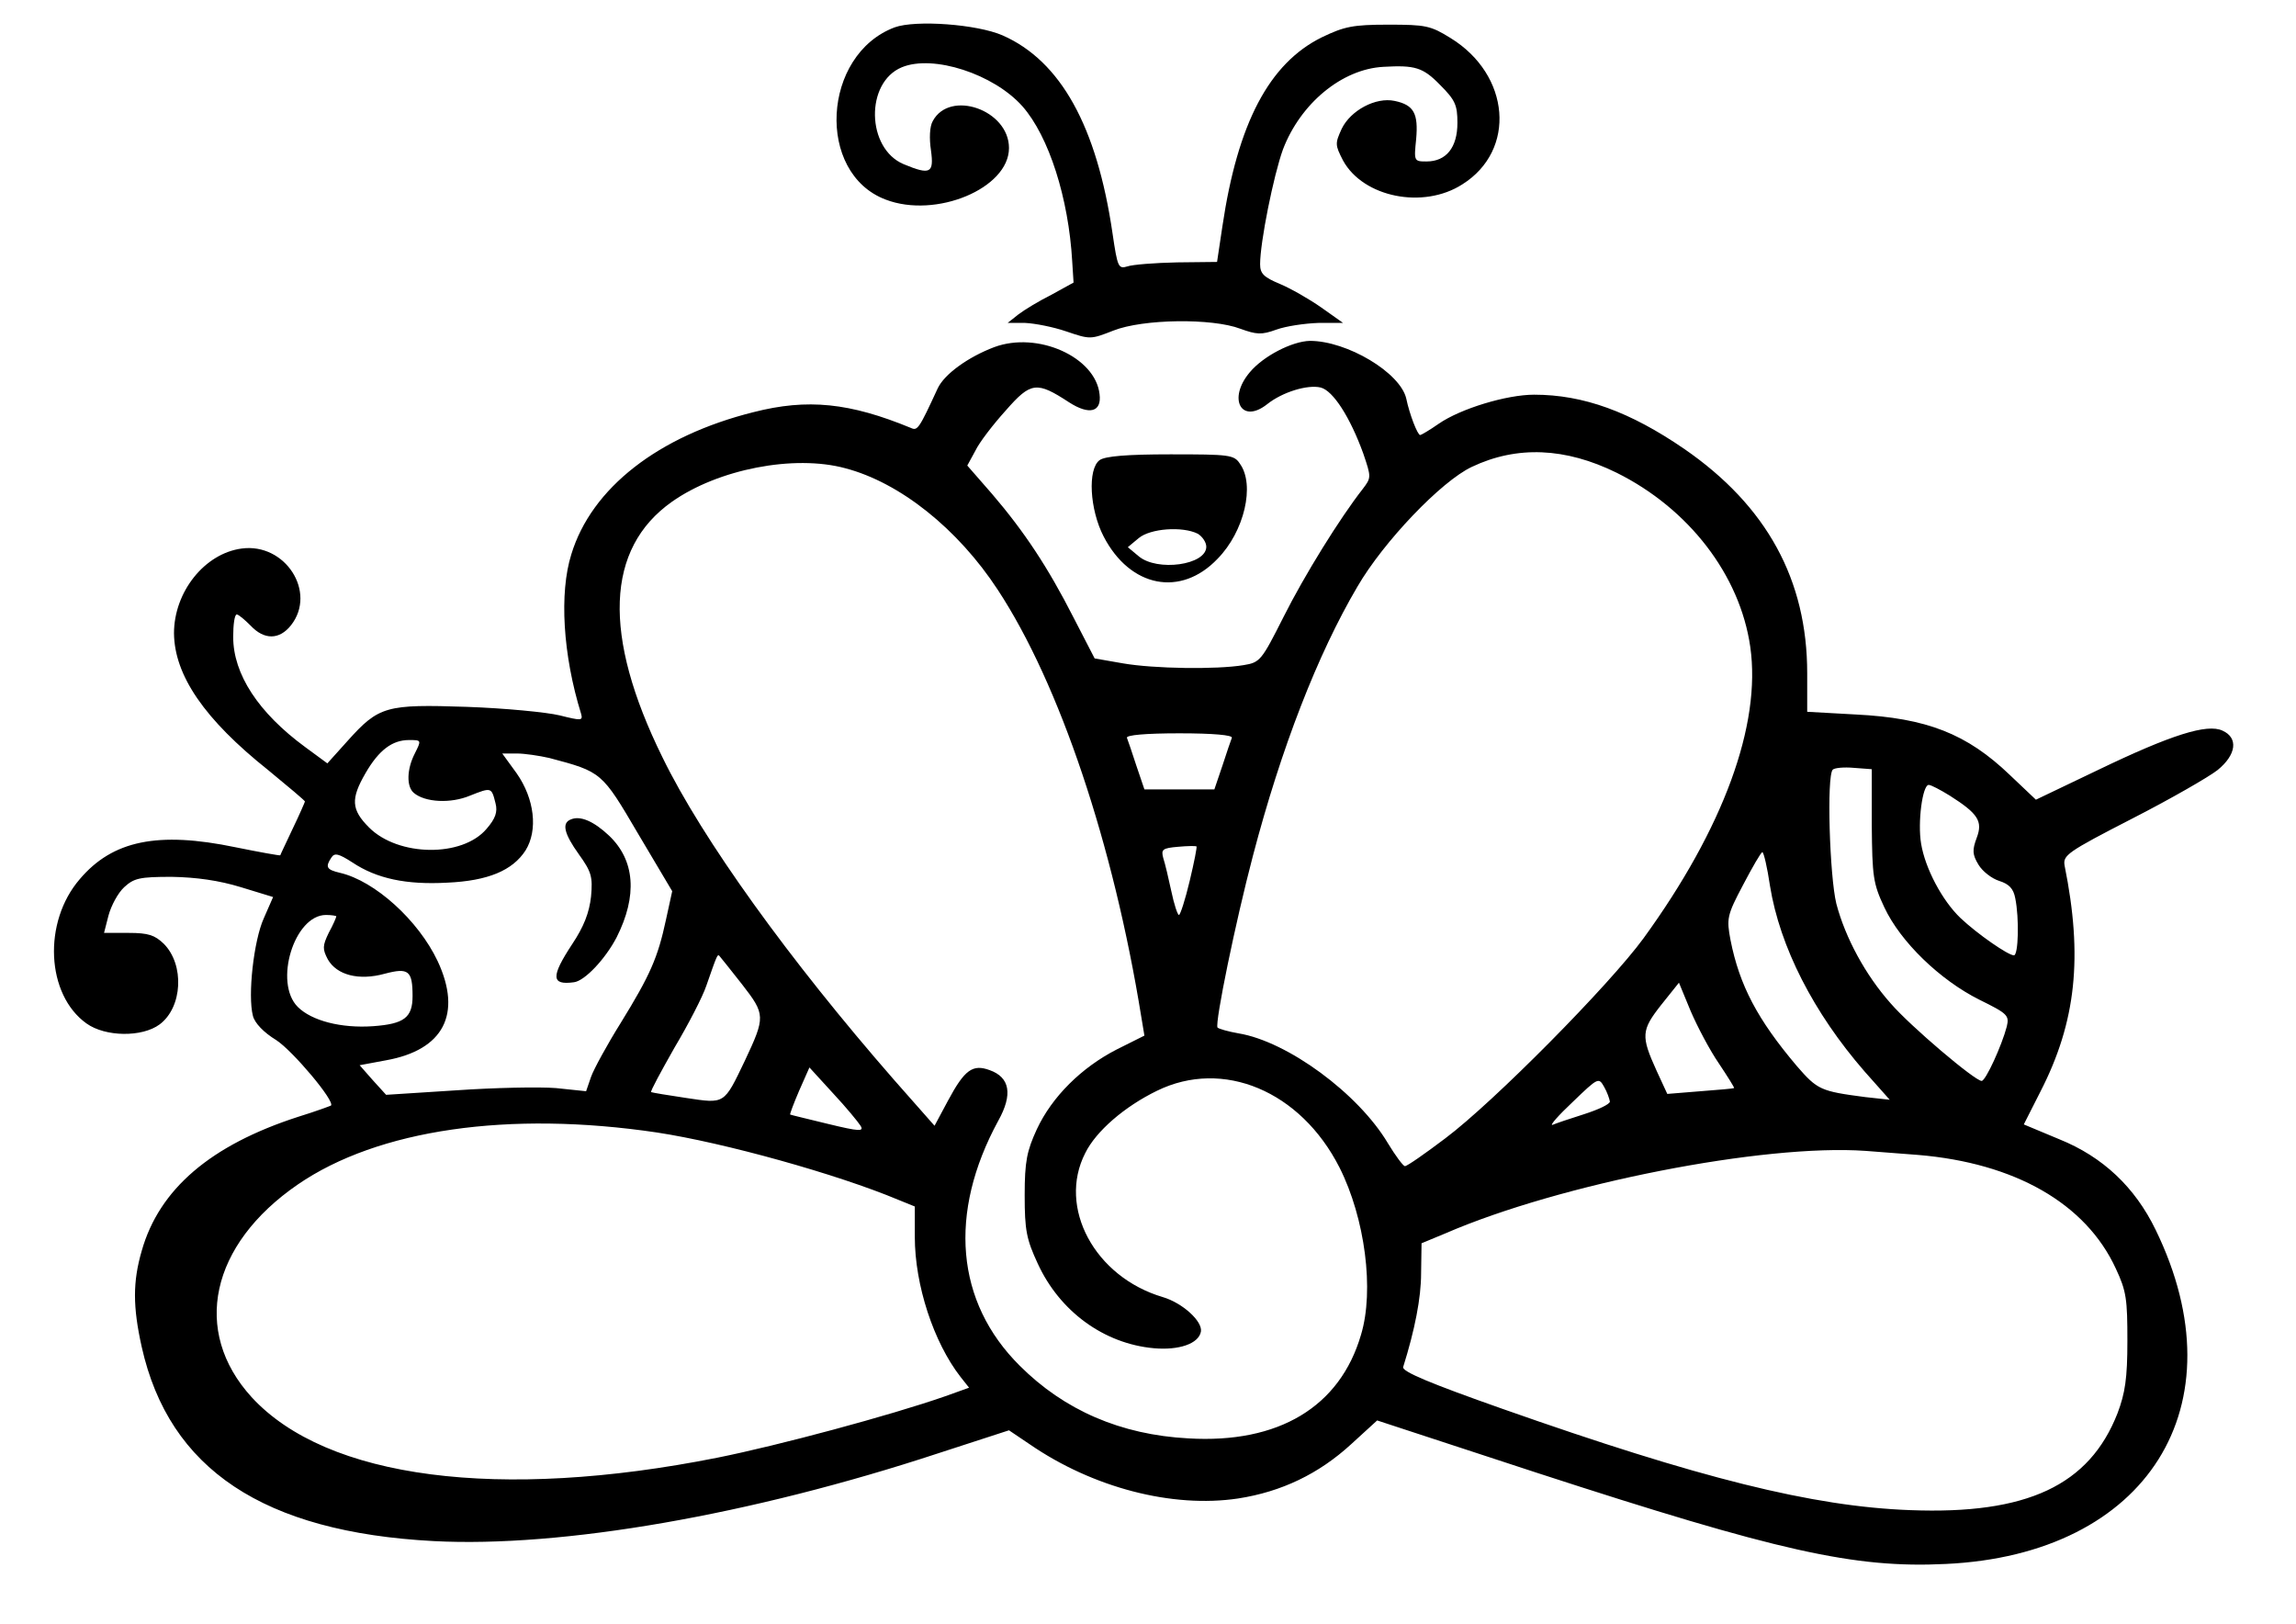 <?xml version="1.0" standalone="no"?>
<!DOCTYPE svg PUBLIC "-//W3C//DTD SVG 20010904//EN"
 "http://www.w3.org/TR/2001/REC-SVG-20010904/DTD/svg10.dtd">
<svg version="1.0" xmlns="http://www.w3.org/2000/svg"
 width="512pt" height="362pt" viewBox="0 0 512 362"
 preserveAspectRatio="xMidYMid meet">

<g transform="translate(0,362) scale(0.1,-0.1)"
fill="#000000" stroke="none">
<path d="M1995 3559 c-162 -61 -176 -325 -20 -384 112 -43 275 25 275 115 0
85 -132 131 -170 60 -7 -12 -8 -39 -4 -65 7 -51 -1 -56 -61 -31 -83 35 -86
182 -4 216 70 29 205 -15 269 -87 59 -67 103 -205 111 -346 l3 -47 -49 -27
c-28 -14 -61 -34 -74 -44 l-24 -19 39 0 c22 -1 63 -9 92 -19 53 -18 54 -18
105 2 66 26 220 28 283 4 36 -13 47 -14 80 -2 22 8 64 14 94 15 l55 0 -48 34
c-27 19 -69 43 -93 53 -36 15 -44 23 -44 44 0 49 30 198 51 256 39 102 131
179 224 184 70 4 88 -1 126 -40 34 -34 39 -45 39 -85 0 -55 -25 -86 -69 -86
-28 0 -28 1 -23 50 5 57 -5 76 -48 85 -42 9 -98 -21 -118 -62 -15 -33 -15 -36
3 -71 45 -82 179 -109 266 -53 121 76 107 244 -26 326 -45 28 -56 30 -139 30
-79 0 -98 -4 -148 -28 -118 -58 -188 -192 -222 -421 l-12 -80 -89 -1 c-50 -1
-100 -5 -111 -9 -20 -6 -22 -2 -33 73 -35 240 -116 385 -245 442 -57 25 -194
35 -241 18z"/>
<path d="M2217 2846 c-58 -22 -111 -60 -126 -92 -42 -91 -45 -95 -60 -88 -136
56 -230 66 -351 35 -212 -53 -361 -169 -406 -317 -27 -86 -19 -224 22 -356 4
-15 0 -15 -48 -3 -29 7 -122 16 -207 19 -180 6 -196 2 -266 -76 l-45 -50 -49
36 c-105 77 -161 163 -161 246 0 27 3 50 8 50 4 0 18 -12 31 -25 30 -32 64
-32 90 1 58 74 -13 184 -110 171 -83 -11 -151 -97 -151 -189 1 -94 68 -192
210 -305 45 -37 82 -68 82 -70 0 -1 -12 -29 -27 -60 -15 -32 -28 -59 -28 -60
-1 -1 -46 7 -100 18 -173 36 -274 15 -347 -71 -83 -96 -75 -258 15 -322 42
-30 124 -31 163 -2 51 38 56 133 9 180 -20 19 -34 24 -78 24 l-55 0 10 39 c6
22 21 50 35 63 22 20 34 23 106 23 55 -1 105 -8 154 -23 l72 -22 -21 -48 c-22
-49 -36 -171 -24 -217 4 -16 24 -37 52 -54 37 -24 132 -137 122 -146 -2 -1
-34 -13 -73 -25 -195 -63 -310 -161 -349 -299 -20 -69 -20 -124 0 -214 61
-273 272 -413 651 -433 285 -15 707 58 1126 196 l157 51 46 -31 c141 -97 318
-143 465 -121 97 15 180 55 252 121 l58 53 357 -117 c538 -175 707 -213 911
-203 450 21 659 353 468 745 -46 95 -118 163 -215 202 l-79 33 37 73 c80 156
95 301 54 504 -4 23 5 30 151 105 86 44 171 93 190 108 42 34 47 72 11 88 -34
16 -114 -9 -278 -88 l-138 -66 -58 55 c-96 92 -185 127 -344 135 l-108 6 0 86
c0 208 -90 373 -274 500 -121 83 -225 121 -335 121 -61 0 -164 -31 -213 -65
-20 -14 -39 -25 -41 -25 -6 0 -24 47 -31 81 -13 58 -132 129 -215 129 -40 -1
-104 -34 -134 -70 -50 -59 -19 -117 39 -71 34 27 90 44 119 37 28 -7 66 -67
95 -147 18 -53 18 -54 -1 -79 -51 -65 -131 -194 -177 -286 -49 -97 -52 -101
-89 -107 -60 -10 -200 -8 -269 4 l-63 11 -47 91 c-57 112 -110 192 -182 276
l-55 63 18 33 c9 19 40 59 68 90 56 64 69 65 141 18 45 -29 73 -22 68 18 -9
83 -138 141 -235 105z m1388 -280 c161 -80 275 -228 298 -388 25 -174 -60
-405 -238 -650 -76 -104 -334 -365 -442 -446 -45 -34 -85 -62 -90 -62 -4 0
-21 23 -38 51 -66 111 -224 227 -333 245 -23 4 -44 10 -47 13 -6 11 40 235 79
383 63 240 144 449 233 600 58 100 187 235 255 267 101 48 209 43 323 -13z
m-1720 10 c122 -32 251 -135 340 -271 138 -210 258 -568 320 -952 l7 -42 -62
-31 c-78 -40 -144 -105 -178 -178 -22 -48 -27 -71 -27 -147 0 -78 4 -98 29
-152 49 -107 148 -179 259 -189 56 -5 100 10 105 37 4 23 -41 64 -85 77 -152
45 -235 200 -173 321 24 49 88 104 160 139 147 72 320 0 407 -171 57 -113 78
-274 48 -373 -47 -161 -184 -243 -385 -231 -151 8 -277 63 -376 162 -143 142
-160 340 -48 546 33 59 26 97 -19 113 -38 14 -56 1 -93 -68 l-30 -56 -90 102
c-234 268 -428 537 -517 720 -134 272 -126 465 21 569 103 73 273 106 387 75z
m862 -601 c-2 -5 -12 -34 -21 -62 l-18 -53 -78 0 -78 0 -18 53 c-9 28 -19 57
-21 62 -2 6 41 10 117 10 76 0 119 -4 117 -10z m-1822 -35 c-18 -35 -19 -74
-2 -88 25 -21 82 -24 125 -6 48 19 48 19 57 -17 5 -19 0 -34 -20 -57 -54 -64
-197 -62 -262 3 -40 40 -41 64 -8 121 30 52 60 74 97 74 28 0 28 0 13 -30z
m300 -10 c117 -31 117 -31 198 -169 l76 -128 -14 -64 c-18 -84 -35 -123 -101
-230 -30 -48 -60 -103 -66 -120 l-11 -32 -67 7 c-37 3 -137 1 -223 -5 l-156
-10 -30 33 -29 33 59 11 c128 23 170 103 115 221 -43 91 -140 179 -218 197
-30 7 -33 13 -19 34 7 11 16 9 47 -11 54 -36 120 -50 211 -45 91 4 146 27 175
72 28 45 20 115 -20 172 l-32 44 33 0 c17 0 50 -5 72 -10z m2949 -150 c1 -114
3 -130 28 -183 36 -77 124 -162 212 -206 63 -31 67 -35 61 -60 -11 -42 -47
-121 -56 -121 -15 0 -159 122 -203 173 -56 63 -101 146 -121 222 -15 61 -22
285 -8 299 4 4 25 6 47 4 l40 -3 0 -125z m174 66 c63 -40 74 -57 60 -94 -10
-27 -10 -37 4 -60 9 -15 30 -31 46 -36 22 -7 32 -17 36 -39 9 -44 7 -127 -3
-127 -13 0 -82 48 -119 83 -41 39 -79 111 -88 166 -8 47 3 131 17 131 5 0 26
-11 47 -24z m-1695 -190 c-10 -42 -21 -76 -24 -76 -3 0 -11 24 -17 53 -6 28
-14 62 -18 74 -5 19 -2 22 33 25 21 2 39 2 41 1 2 0 -5 -35 -15 -77z m1294
-11 c22 -136 97 -283 211 -414 l56 -63 -55 6 c-99 13 -106 16 -152 69 -88 104
-128 180 -148 281 -9 48 -8 55 28 123 21 40 40 73 43 73 3 0 11 -34 17 -75z
m-3197 -68 c0 -2 -7 -19 -17 -37 -14 -29 -14 -36 -2 -59 20 -35 69 -48 127
-32 53 14 62 7 62 -50 0 -48 -19 -62 -88 -67 -71 -5 -137 12 -168 43 -54 54
-8 205 63 205 13 0 23 -2 23 -3z m905 -152 c52 -67 52 -72 6 -170 -47 -98 -44
-96 -131 -83 -41 6 -76 12 -78 13 -2 2 22 46 52 99 31 52 63 114 71 138 24 69
25 71 29 67 2 -2 25 -31 51 -64z m2178 -176 c20 -30 35 -54 34 -55 -1 -1 -35
-4 -75 -7 l-74 -6 -24 52 c-35 77 -34 90 10 146 l40 50 26 -63 c15 -35 43 -88
63 -117z m-1914 -139 c8 -13 -2 -13 -72 4 -45 11 -83 20 -85 21 -1 1 8 25 20
53 l23 52 53 -58 c29 -31 56 -64 61 -72z m1671 54 c0 -6 -26 -18 -57 -28 -32
-10 -64 -21 -71 -24 -7 -2 13 21 45 51 57 55 58 55 70 34 7 -12 12 -27 13 -33z
m-2125 -69 c151 -23 402 -93 538 -150 l37 -15 0 -68 c0 -107 42 -235 102 -312
l19 -24 -53 -19 c-123 -43 -373 -110 -508 -137 -487 -97 -872 -47 -1039 135
-134 147 -92 340 103 474 179 123 471 165 801 116z m2812 -50 c216 -18 374
-108 441 -253 24 -51 26 -69 26 -162 0 -83 -5 -116 -22 -161 -63 -161 -202
-226 -462 -216 -218 8 -470 71 -910 226 -159 56 -224 83 -221 93 26 83 40 154
40 209 l1 67 53 22 c256 111 711 200 937 184 25 -2 78 -6 117 -9z"/>
<path d="M1273 1793 c-21 -8 -15 -32 18 -78 28 -39 31 -50 27 -94 -4 -36 -16
-67 -42 -106 -48 -73 -47 -92 4 -85 24 3 70 52 95 100 47 93 41 172 -17 227
-34 32 -64 45 -85 36z"/>
<path d="M2452 2594 c-27 -20 -22 -110 9 -170 59 -114 172 -136 254 -50 60 61
84 165 50 212 -13 20 -23 21 -155 21 -96 0 -146 -4 -158 -13z m219 -164 c10
-6 19 -19 19 -29 0 -41 -110 -56 -151 -21 l-24 20 24 20 c26 22 98 27 132 10z"/>
</g>
</svg>
